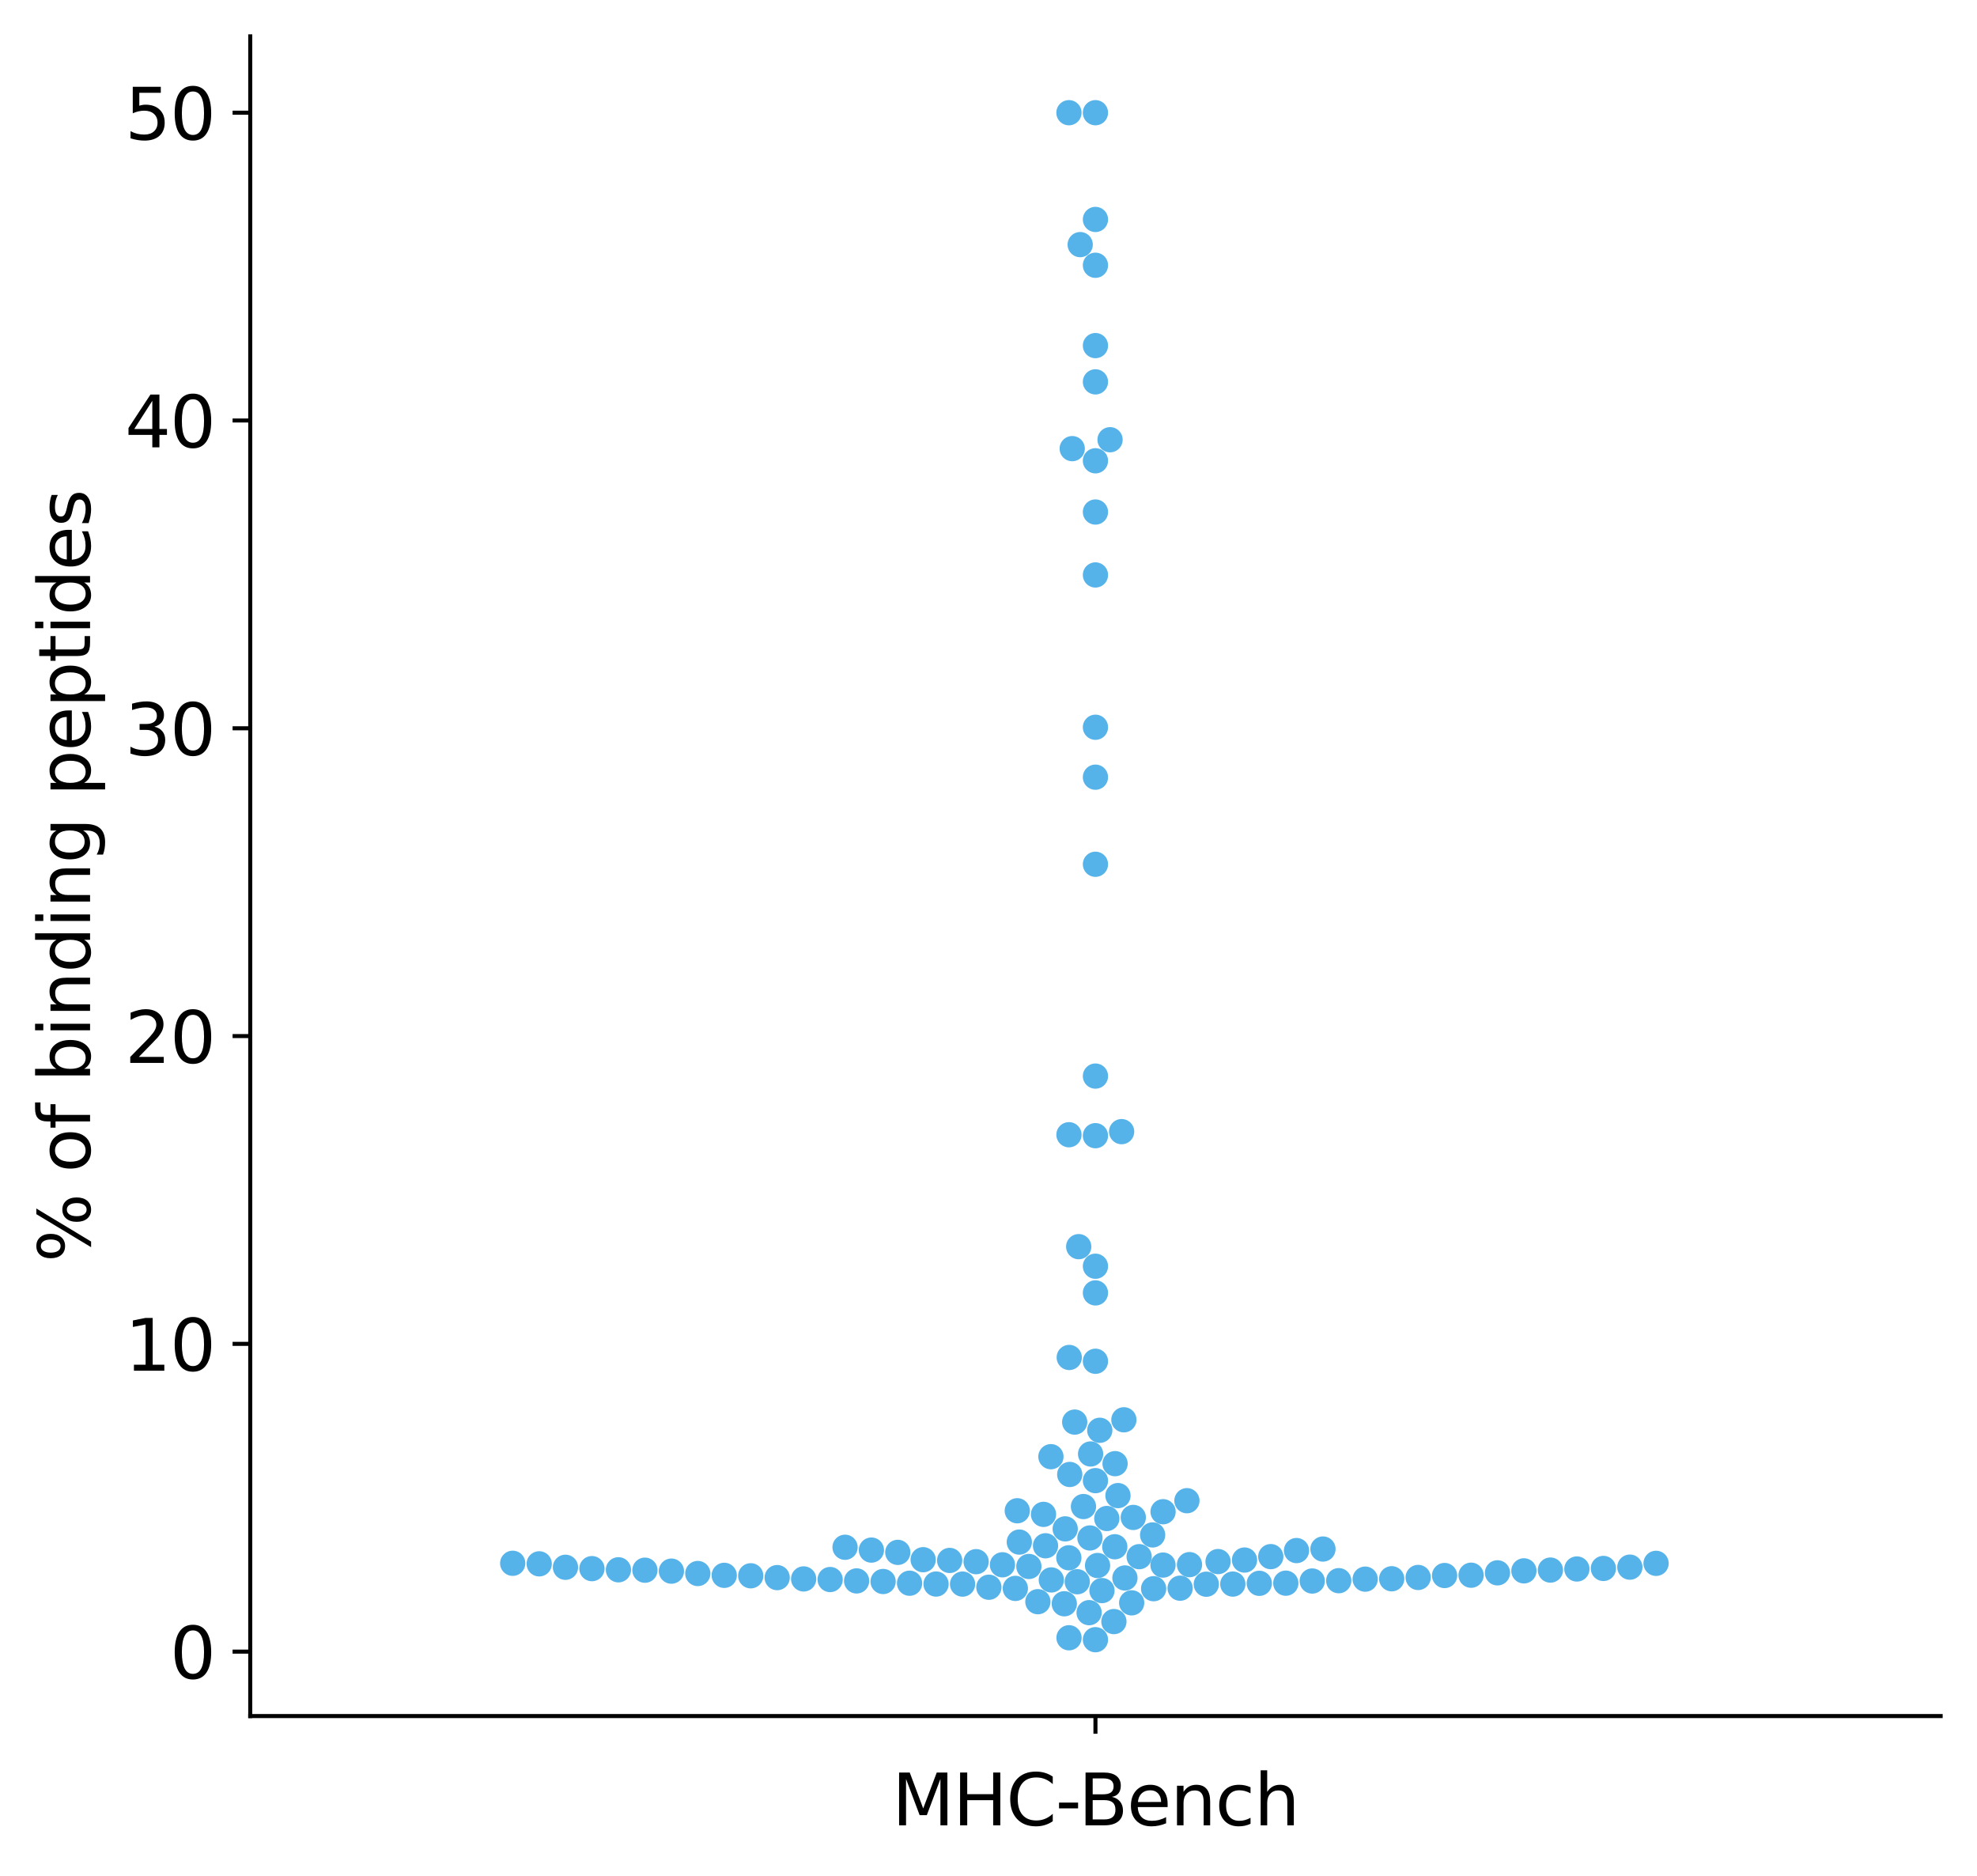 <?xml version="1.0" encoding="utf-8" standalone="no"?>
<!DOCTYPE svg PUBLIC "-//W3C//DTD SVG 1.1//EN"
  "http://www.w3.org/Graphics/SVG/1.1/DTD/svg11.dtd">
<svg height="371.589pt" version="1.1" viewBox="0 0 391.564 371.589" width="391.564pt" xmlns="http://www.w3.org/2000/svg" xmlns:xlink="http://www.w3.org/1999/xlink">
 <defs>
  <style type="text/css">*{stroke-linecap:butt;stroke-linejoin:round;}</style>
 </defs>
 <g id="figure_1">
  <g id="patch_1">
   <path d="M 0 371.589 
L 391.564 371.589 
L 391.564 0 
L 0 0 
z
" style="fill:#ffffff;"/>
  </g>
  <g id="axes_1">
   <g id="patch_2">
    <path d="M 49.564 339.84 
L 384.364 339.84 
L 384.364 7.2 
L 49.564 7.2 
z
" style="fill:#ffffff;"/>
   </g>
   <g id="matplotlib.axis_1">
    <g id="xtick_1">
     <g id="line2d_1">
      <defs>
       <path d="M 0 0 
L 0 3.5 
" id="m122f27d50a" style="stroke:#000000;stroke-width:0.8;"/>
      </defs>
      <g>
       <use style="stroke:#000000;stroke-width:0.8;" x="216.964" xlink:href="#m122f27d50a" y="339.84"/>
      </g>
     </g>
    </g>
    <g id="text_1">
     <!-- MHC-Bench -->
     <g transform="translate(176.67 361.478)scale(0.14 -0.14)">
      <defs>
       <path d="M 628 4666 
L 1569 4666 
L 2759 1491 
L 3956 4666 
L 4897 4666 
L 4897 0 
L 4281 0 
L 4281 4097 
L 3078 897 
L 2444 897 
L 1241 4097 
L 1241 0 
L 628 0 
L 628 4666 
z
" id="DejaVuSans-4d" transform="scale(0.016)"/>
       <path d="M 628 4666 
L 1259 4666 
L 1259 2753 
L 3553 2753 
L 3553 4666 
L 4184 4666 
L 4184 0 
L 3553 0 
L 3553 2222 
L 1259 2222 
L 1259 0 
L 628 0 
L 628 4666 
z
" id="DejaVuSans-48" transform="scale(0.016)"/>
       <path d="M 4122 4306 
L 4122 3641 
Q 3803 3938 3442 4084 
Q 3081 4231 2675 4231 
Q 1875 4231 1450 3742 
Q 1025 3253 1025 2328 
Q 1025 1406 1450 917 
Q 1875 428 2675 428 
Q 3081 428 3442 575 
Q 3803 722 4122 1019 
L 4122 359 
Q 3791 134 3420 21 
Q 3050 -91 2638 -91 
Q 1578 -91 968 557 
Q 359 1206 359 2328 
Q 359 3453 968 4101 
Q 1578 4750 2638 4750 
Q 3056 4750 3426 4639 
Q 3797 4528 4122 4306 
z
" id="DejaVuSans-43" transform="scale(0.016)"/>
       <path d="M 313 2009 
L 1997 2009 
L 1997 1497 
L 313 1497 
L 313 2009 
z
" id="DejaVuSans-2d" transform="scale(0.016)"/>
       <path d="M 1259 2228 
L 1259 519 
L 2272 519 
Q 2781 519 3026 730 
Q 3272 941 3272 1375 
Q 3272 1813 3026 2020 
Q 2781 2228 2272 2228 
L 1259 2228 
z
M 1259 4147 
L 1259 2741 
L 2194 2741 
Q 2656 2741 2882 2914 
Q 3109 3088 3109 3444 
Q 3109 3797 2882 3972 
Q 2656 4147 2194 4147 
L 1259 4147 
z
M 628 4666 
L 2241 4666 
Q 2963 4666 3353 4366 
Q 3744 4066 3744 3513 
Q 3744 3084 3544 2831 
Q 3344 2578 2956 2516 
Q 3422 2416 3680 2098 
Q 3938 1781 3938 1306 
Q 3938 681 3513 340 
Q 3088 0 2303 0 
L 628 0 
L 628 4666 
z
" id="DejaVuSans-42" transform="scale(0.016)"/>
       <path d="M 3597 1894 
L 3597 1613 
L 953 1613 
Q 991 1019 1311 708 
Q 1631 397 2203 397 
Q 2534 397 2845 478 
Q 3156 559 3463 722 
L 3463 178 
Q 3153 47 2828 -22 
Q 2503 -91 2169 -91 
Q 1331 -91 842 396 
Q 353 884 353 1716 
Q 353 2575 817 3079 
Q 1281 3584 2069 3584 
Q 2775 3584 3186 3129 
Q 3597 2675 3597 1894 
z
M 3022 2063 
Q 3016 2534 2758 2815 
Q 2500 3097 2075 3097 
Q 1594 3097 1305 2825 
Q 1016 2553 972 2059 
L 3022 2063 
z
" id="DejaVuSans-65" transform="scale(0.016)"/>
       <path d="M 3513 2113 
L 3513 0 
L 2938 0 
L 2938 2094 
Q 2938 2591 2744 2837 
Q 2550 3084 2163 3084 
Q 1697 3084 1428 2787 
Q 1159 2491 1159 1978 
L 1159 0 
L 581 0 
L 581 3500 
L 1159 3500 
L 1159 2956 
Q 1366 3272 1645 3428 
Q 1925 3584 2291 3584 
Q 2894 3584 3203 3211 
Q 3513 2838 3513 2113 
z
" id="DejaVuSans-6e" transform="scale(0.016)"/>
       <path d="M 3122 3366 
L 3122 2828 
Q 2878 2963 2633 3030 
Q 2388 3097 2138 3097 
Q 1578 3097 1268 2742 
Q 959 2388 959 1747 
Q 959 1106 1268 751 
Q 1578 397 2138 397 
Q 2388 397 2633 464 
Q 2878 531 3122 666 
L 3122 134 
Q 2881 22 2623 -34 
Q 2366 -91 2075 -91 
Q 1284 -91 818 406 
Q 353 903 353 1747 
Q 353 2603 823 3093 
Q 1294 3584 2113 3584 
Q 2378 3584 2631 3529 
Q 2884 3475 3122 3366 
z
" id="DejaVuSans-63" transform="scale(0.016)"/>
       <path d="M 3513 2113 
L 3513 0 
L 2938 0 
L 2938 2094 
Q 2938 2591 2744 2837 
Q 2550 3084 2163 3084 
Q 1697 3084 1428 2787 
Q 1159 2491 1159 1978 
L 1159 0 
L 581 0 
L 581 4863 
L 1159 4863 
L 1159 2956 
Q 1366 3272 1645 3428 
Q 1925 3584 2291 3584 
Q 2894 3584 3203 3211 
Q 3513 2838 3513 2113 
z
" id="DejaVuSans-68" transform="scale(0.016)"/>
      </defs>
      <use xlink:href="#DejaVuSans-4d"/>
      <use x="86.279" xlink:href="#DejaVuSans-48"/>
      <use x="161.475" xlink:href="#DejaVuSans-43"/>
      <use x="231.299" xlink:href="#DejaVuSans-2d"/>
      <use x="263.758" xlink:href="#DejaVuSans-42"/>
      <use x="332.361" xlink:href="#DejaVuSans-65"/>
      <use x="393.885" xlink:href="#DejaVuSans-6e"/>
      <use x="457.264" xlink:href="#DejaVuSans-63"/>
      <use x="512.244" xlink:href="#DejaVuSans-68"/>
     </g>
    </g>
   </g>
   <g id="matplotlib.axis_2">
    <g id="ytick_1">
     <g id="line2d_2">
      <defs>
       <path d="M 0 0 
L -3.5 0 
" id="ma9f0ee0ec3" style="stroke:#000000;stroke-width:0.8;"/>
      </defs>
      <g>
       <use style="stroke:#000000;stroke-width:0.8;" x="49.564" xlink:href="#ma9f0ee0ec3" y="327.082"/>
      </g>
     </g>
     <g id="text_2">
      <!-- 0 -->
      <g transform="translate(33.657 332.401)scale(0.14 -0.14)">
       <defs>
        <path d="M 2034 4250 
Q 1547 4250 1301 3770 
Q 1056 3291 1056 2328 
Q 1056 1369 1301 889 
Q 1547 409 2034 409 
Q 2525 409 2770 889 
Q 3016 1369 3016 2328 
Q 3016 3291 2770 3770 
Q 2525 4250 2034 4250 
z
M 2034 4750 
Q 2819 4750 3233 4129 
Q 3647 3509 3647 2328 
Q 3647 1150 3233 529 
Q 2819 -91 2034 -91 
Q 1250 -91 836 529 
Q 422 1150 422 2328 
Q 422 3509 836 4129 
Q 1250 4750 2034 4750 
z
" id="DejaVuSans-30" transform="scale(0.016)"/>
       </defs>
       <use xlink:href="#DejaVuSans-30"/>
      </g>
     </g>
    </g>
    <g id="ytick_2">
     <g id="line2d_3">
      <g>
       <use style="stroke:#000000;stroke-width:0.8;" x="49.564" xlink:href="#ma9f0ee0ec3" y="266.13"/>
      </g>
     </g>
     <g id="text_3">
      <!-- 10 -->
      <g transform="translate(24.749 271.449)scale(0.14 -0.14)">
       <defs>
        <path d="M 794 531 
L 1825 531 
L 1825 4091 
L 703 3866 
L 703 4441 
L 1819 4666 
L 2450 4666 
L 2450 531 
L 3481 531 
L 3481 0 
L 794 0 
L 794 531 
z
" id="DejaVuSans-31" transform="scale(0.016)"/>
       </defs>
       <use xlink:href="#DejaVuSans-31"/>
       <use x="63.623" xlink:href="#DejaVuSans-30"/>
      </g>
     </g>
    </g>
    <g id="ytick_3">
     <g id="line2d_4">
      <g>
       <use style="stroke:#000000;stroke-width:0.8;" x="49.564" xlink:href="#ma9f0ee0ec3" y="205.178"/>
      </g>
     </g>
     <g id="text_4">
      <!-- 20 -->
      <g transform="translate(24.749 210.496)scale(0.14 -0.14)">
       <defs>
        <path d="M 1228 531 
L 3431 531 
L 3431 0 
L 469 0 
L 469 531 
Q 828 903 1448 1529 
Q 2069 2156 2228 2338 
Q 2531 2678 2651 2914 
Q 2772 3150 2772 3378 
Q 2772 3750 2511 3984 
Q 2250 4219 1831 4219 
Q 1534 4219 1204 4116 
Q 875 4013 500 3803 
L 500 4441 
Q 881 4594 1212 4672 
Q 1544 4750 1819 4750 
Q 2544 4750 2975 4387 
Q 3406 4025 3406 3419 
Q 3406 3131 3298 2873 
Q 3191 2616 2906 2266 
Q 2828 2175 2409 1742 
Q 1991 1309 1228 531 
z
" id="DejaVuSans-32" transform="scale(0.016)"/>
       </defs>
       <use xlink:href="#DejaVuSans-32"/>
       <use x="63.623" xlink:href="#DejaVuSans-30"/>
      </g>
     </g>
    </g>
    <g id="ytick_4">
     <g id="line2d_5">
      <g>
       <use style="stroke:#000000;stroke-width:0.8;" x="49.564" xlink:href="#ma9f0ee0ec3" y="144.225"/>
      </g>
     </g>
     <g id="text_5">
      <!-- 30 -->
      <g transform="translate(24.749 149.544)scale(0.14 -0.14)">
       <defs>
        <path d="M 2597 2516 
Q 3050 2419 3304 2112 
Q 3559 1806 3559 1356 
Q 3559 666 3084 287 
Q 2609 -91 1734 -91 
Q 1441 -91 1130 -33 
Q 819 25 488 141 
L 488 750 
Q 750 597 1062 519 
Q 1375 441 1716 441 
Q 2309 441 2620 675 
Q 2931 909 2931 1356 
Q 2931 1769 2642 2001 
Q 2353 2234 1838 2234 
L 1294 2234 
L 1294 2753 
L 1863 2753 
Q 2328 2753 2575 2939 
Q 2822 3125 2822 3475 
Q 2822 3834 2567 4026 
Q 2313 4219 1838 4219 
Q 1578 4219 1281 4162 
Q 984 4106 628 3988 
L 628 4550 
Q 988 4650 1302 4700 
Q 1616 4750 1894 4750 
Q 2613 4750 3031 4423 
Q 3450 4097 3450 3541 
Q 3450 3153 3228 2886 
Q 3006 2619 2597 2516 
z
" id="DejaVuSans-33" transform="scale(0.016)"/>
       </defs>
       <use xlink:href="#DejaVuSans-33"/>
       <use x="63.623" xlink:href="#DejaVuSans-30"/>
      </g>
     </g>
    </g>
    <g id="ytick_5">
     <g id="line2d_6">
      <g>
       <use style="stroke:#000000;stroke-width:0.8;" x="49.564" xlink:href="#ma9f0ee0ec3" y="83.272"/>
      </g>
     </g>
     <g id="text_6">
      <!-- 40 -->
      <g transform="translate(24.749 88.591)scale(0.14 -0.14)">
       <defs>
        <path d="M 2419 4116 
L 825 1625 
L 2419 1625 
L 2419 4116 
z
M 2253 4666 
L 3047 4666 
L 3047 1625 
L 3713 1625 
L 3713 1100 
L 3047 1100 
L 3047 0 
L 2419 0 
L 2419 1100 
L 313 1100 
L 313 1709 
L 2253 4666 
z
" id="DejaVuSans-34" transform="scale(0.016)"/>
       </defs>
       <use xlink:href="#DejaVuSans-34"/>
       <use x="63.623" xlink:href="#DejaVuSans-30"/>
      </g>
     </g>
    </g>
    <g id="ytick_6">
     <g id="line2d_7">
      <g>
       <use style="stroke:#000000;stroke-width:0.8;" x="49.564" xlink:href="#ma9f0ee0ec3" y="22.32"/>
      </g>
     </g>
     <g id="text_7">
      <!-- 50 -->
      <g transform="translate(24.749 27.639)scale(0.14 -0.14)">
       <defs>
        <path d="M 691 4666 
L 3169 4666 
L 3169 4134 
L 1269 4134 
L 1269 2991 
Q 1406 3038 1543 3061 
Q 1681 3084 1819 3084 
Q 2600 3084 3056 2656 
Q 3513 2228 3513 1497 
Q 3513 744 3044 326 
Q 2575 -91 1722 -91 
Q 1428 -91 1123 -41 
Q 819 9 494 109 
L 494 744 
Q 775 591 1075 516 
Q 1375 441 1709 441 
Q 2250 441 2565 725 
Q 2881 1009 2881 1497 
Q 2881 1984 2565 2268 
Q 2250 2553 1709 2553 
Q 1456 2553 1204 2497 
Q 953 2441 691 2322 
L 691 4666 
z
" id="DejaVuSans-35" transform="scale(0.016)"/>
       </defs>
       <use xlink:href="#DejaVuSans-35"/>
       <use x="63.623" xlink:href="#DejaVuSans-30"/>
      </g>
     </g>
    </g>
    <g id="text_8">
     <!-- % of binding peptides -->
     <g transform="translate(17.838 249.968)rotate(-90)scale(0.14 -0.14)">
      <defs>
       <path d="M 4653 2053 
Q 4381 2053 4226 1822 
Q 4072 1591 4072 1178 
Q 4072 772 4226 539 
Q 4381 306 4653 306 
Q 4919 306 5073 539 
Q 5228 772 5228 1178 
Q 5228 1588 5073 1820 
Q 4919 2053 4653 2053 
z
M 4653 2450 
Q 5147 2450 5437 2106 
Q 5728 1763 5728 1178 
Q 5728 594 5436 251 
Q 5144 -91 4653 -91 
Q 4153 -91 3862 251 
Q 3572 594 3572 1178 
Q 3572 1766 3864 2108 
Q 4156 2450 4653 2450 
z
M 1428 4353 
Q 1159 4353 1004 4120 
Q 850 3888 850 3481 
Q 850 3069 1003 2837 
Q 1156 2606 1428 2606 
Q 1700 2606 1854 2837 
Q 2009 3069 2009 3481 
Q 2009 3884 1853 4118 
Q 1697 4353 1428 4353 
z
M 4250 4750 
L 4750 4750 
L 1831 -91 
L 1331 -91 
L 4250 4750 
z
M 1428 4750 
Q 1922 4750 2215 4408 
Q 2509 4066 2509 3481 
Q 2509 2891 2217 2550 
Q 1925 2209 1428 2209 
Q 931 2209 642 2551 
Q 353 2894 353 3481 
Q 353 4063 643 4406 
Q 934 4750 1428 4750 
z
" id="DejaVuSans-25" transform="scale(0.016)"/>
       <path id="DejaVuSans-20" transform="scale(0.016)"/>
       <path d="M 1959 3097 
Q 1497 3097 1228 2736 
Q 959 2375 959 1747 
Q 959 1119 1226 758 
Q 1494 397 1959 397 
Q 2419 397 2687 759 
Q 2956 1122 2956 1747 
Q 2956 2369 2687 2733 
Q 2419 3097 1959 3097 
z
M 1959 3584 
Q 2709 3584 3137 3096 
Q 3566 2609 3566 1747 
Q 3566 888 3137 398 
Q 2709 -91 1959 -91 
Q 1206 -91 779 398 
Q 353 888 353 1747 
Q 353 2609 779 3096 
Q 1206 3584 1959 3584 
z
" id="DejaVuSans-6f" transform="scale(0.016)"/>
       <path d="M 2375 4863 
L 2375 4384 
L 1825 4384 
Q 1516 4384 1395 4259 
Q 1275 4134 1275 3809 
L 1275 3500 
L 2222 3500 
L 2222 3053 
L 1275 3053 
L 1275 0 
L 697 0 
L 697 3053 
L 147 3053 
L 147 3500 
L 697 3500 
L 697 3744 
Q 697 4328 969 4595 
Q 1241 4863 1831 4863 
L 2375 4863 
z
" id="DejaVuSans-66" transform="scale(0.016)"/>
       <path d="M 3116 1747 
Q 3116 2381 2855 2742 
Q 2594 3103 2138 3103 
Q 1681 3103 1420 2742 
Q 1159 2381 1159 1747 
Q 1159 1113 1420 752 
Q 1681 391 2138 391 
Q 2594 391 2855 752 
Q 3116 1113 3116 1747 
z
M 1159 2969 
Q 1341 3281 1617 3432 
Q 1894 3584 2278 3584 
Q 2916 3584 3314 3078 
Q 3713 2572 3713 1747 
Q 3713 922 3314 415 
Q 2916 -91 2278 -91 
Q 1894 -91 1617 61 
Q 1341 213 1159 525 
L 1159 0 
L 581 0 
L 581 4863 
L 1159 4863 
L 1159 2969 
z
" id="DejaVuSans-62" transform="scale(0.016)"/>
       <path d="M 603 3500 
L 1178 3500 
L 1178 0 
L 603 0 
L 603 3500 
z
M 603 4863 
L 1178 4863 
L 1178 4134 
L 603 4134 
L 603 4863 
z
" id="DejaVuSans-69" transform="scale(0.016)"/>
       <path d="M 2906 2969 
L 2906 4863 
L 3481 4863 
L 3481 0 
L 2906 0 
L 2906 525 
Q 2725 213 2448 61 
Q 2172 -91 1784 -91 
Q 1150 -91 751 415 
Q 353 922 353 1747 
Q 353 2572 751 3078 
Q 1150 3584 1784 3584 
Q 2172 3584 2448 3432 
Q 2725 3281 2906 2969 
z
M 947 1747 
Q 947 1113 1208 752 
Q 1469 391 1925 391 
Q 2381 391 2643 752 
Q 2906 1113 2906 1747 
Q 2906 2381 2643 2742 
Q 2381 3103 1925 3103 
Q 1469 3103 1208 2742 
Q 947 2381 947 1747 
z
" id="DejaVuSans-64" transform="scale(0.016)"/>
       <path d="M 2906 1791 
Q 2906 2416 2648 2759 
Q 2391 3103 1925 3103 
Q 1463 3103 1205 2759 
Q 947 2416 947 1791 
Q 947 1169 1205 825 
Q 1463 481 1925 481 
Q 2391 481 2648 825 
Q 2906 1169 2906 1791 
z
M 3481 434 
Q 3481 -459 3084 -895 
Q 2688 -1331 1869 -1331 
Q 1566 -1331 1297 -1286 
Q 1028 -1241 775 -1147 
L 775 -588 
Q 1028 -725 1275 -790 
Q 1522 -856 1778 -856 
Q 2344 -856 2625 -561 
Q 2906 -266 2906 331 
L 2906 616 
Q 2728 306 2450 153 
Q 2172 0 1784 0 
Q 1141 0 747 490 
Q 353 981 353 1791 
Q 353 2603 747 3093 
Q 1141 3584 1784 3584 
Q 2172 3584 2450 3431 
Q 2728 3278 2906 2969 
L 2906 3500 
L 3481 3500 
L 3481 434 
z
" id="DejaVuSans-67" transform="scale(0.016)"/>
       <path d="M 1159 525 
L 1159 -1331 
L 581 -1331 
L 581 3500 
L 1159 3500 
L 1159 2969 
Q 1341 3281 1617 3432 
Q 1894 3584 2278 3584 
Q 2916 3584 3314 3078 
Q 3713 2572 3713 1747 
Q 3713 922 3314 415 
Q 2916 -91 2278 -91 
Q 1894 -91 1617 61 
Q 1341 213 1159 525 
z
M 3116 1747 
Q 3116 2381 2855 2742 
Q 2594 3103 2138 3103 
Q 1681 3103 1420 2742 
Q 1159 2381 1159 1747 
Q 1159 1113 1420 752 
Q 1681 391 2138 391 
Q 2594 391 2855 752 
Q 3116 1113 3116 1747 
z
" id="DejaVuSans-70" transform="scale(0.016)"/>
       <path d="M 1172 4494 
L 1172 3500 
L 2356 3500 
L 2356 3053 
L 1172 3053 
L 1172 1153 
Q 1172 725 1289 603 
Q 1406 481 1766 481 
L 2356 481 
L 2356 0 
L 1766 0 
Q 1100 0 847 248 
Q 594 497 594 1153 
L 594 3053 
L 172 3053 
L 172 3500 
L 594 3500 
L 594 4494 
L 1172 4494 
z
" id="DejaVuSans-74" transform="scale(0.016)"/>
       <path d="M 2834 3397 
L 2834 2853 
Q 2591 2978 2328 3040 
Q 2066 3103 1784 3103 
Q 1356 3103 1142 2972 
Q 928 2841 928 2578 
Q 928 2378 1081 2264 
Q 1234 2150 1697 2047 
L 1894 2003 
Q 2506 1872 2764 1633 
Q 3022 1394 3022 966 
Q 3022 478 2636 193 
Q 2250 -91 1575 -91 
Q 1294 -91 989 -36 
Q 684 19 347 128 
L 347 722 
Q 666 556 975 473 
Q 1284 391 1588 391 
Q 1994 391 2212 530 
Q 2431 669 2431 922 
Q 2431 1156 2273 1281 
Q 2116 1406 1581 1522 
L 1381 1569 
Q 847 1681 609 1914 
Q 372 2147 372 2553 
Q 372 3047 722 3315 
Q 1072 3584 1716 3584 
Q 2034 3584 2315 3537 
Q 2597 3491 2834 3397 
z
" id="DejaVuSans-73" transform="scale(0.016)"/>
      </defs>
      <use xlink:href="#DejaVuSans-25"/>
      <use x="95.02" xlink:href="#DejaVuSans-20"/>
      <use x="126.807" xlink:href="#DejaVuSans-6f"/>
      <use x="187.988" xlink:href="#DejaVuSans-66"/>
      <use x="223.193" xlink:href="#DejaVuSans-20"/>
      <use x="254.98" xlink:href="#DejaVuSans-62"/>
      <use x="318.457" xlink:href="#DejaVuSans-69"/>
      <use x="346.24" xlink:href="#DejaVuSans-6e"/>
      <use x="409.619" xlink:href="#DejaVuSans-64"/>
      <use x="473.096" xlink:href="#DejaVuSans-69"/>
      <use x="500.879" xlink:href="#DejaVuSans-6e"/>
      <use x="564.258" xlink:href="#DejaVuSans-67"/>
      <use x="627.734" xlink:href="#DejaVuSans-20"/>
      <use x="659.521" xlink:href="#DejaVuSans-70"/>
      <use x="722.998" xlink:href="#DejaVuSans-65"/>
      <use x="784.521" xlink:href="#DejaVuSans-70"/>
      <use x="847.998" xlink:href="#DejaVuSans-74"/>
      <use x="887.207" xlink:href="#DejaVuSans-69"/>
      <use x="914.99" xlink:href="#DejaVuSans-64"/>
      <use x="978.467" xlink:href="#DejaVuSans-65"/>
      <use x="1039.99" xlink:href="#DejaVuSans-73"/>
     </g>
    </g>
   </g>
   <g id="patch_3">
    <path d="M 49.564 339.84 
L 49.564 7.2 
" style="fill:none;stroke:#000000;stroke-linecap:square;stroke-linejoin:miter;stroke-width:0.8;"/>
   </g>
   <g id="patch_4">
    <path d="M 49.564 339.84 
L 384.364 339.84 
" style="fill:none;stroke:#000000;stroke-linecap:square;stroke-linejoin:miter;stroke-width:0.8;"/>
   </g>
   <g id="PathCollection_1">
    <defs>
     <path d="M 0 2.5 
C 0.663 2.5 1.299 2.237 1.768 1.768 
C 2.237 1.299 2.5 0.663 2.5 -0 
C 2.5 -0.663 2.237 -1.299 1.768 -1.768 
C 1.299 -2.237 0.663 -2.5 0 -2.5 
C -0.663 -2.5 -1.299 -2.237 -1.768 -1.768 
C -2.237 -1.299 -2.5 -0.663 -2.5 0 
C -2.5 0.663 -2.237 1.299 -1.768 1.768 
C -1.299 2.237 -0.663 2.5 0 2.5 
z
" id="C0_0_3ade2cff2f"/>
    </defs>
    <g clip-path="url(#pc03beb8548)">
     <use style="fill:#56b3e9;" x="216.964" xlink:href="#C0_0_3ade2cff2f" y="324.72"/>
    </g>
    <g clip-path="url(#pc03beb8548)">
     <use style="fill:#56b3e9;" x="211.73" xlink:href="#C0_0_3ade2cff2f" y="324.337"/>
    </g>
    <g clip-path="url(#pc03beb8548)">
     <use style="fill:#56b3e9;" x="220.62" xlink:href="#C0_0_3ade2cff2f" y="321.131"/>
    </g>
    <g clip-path="url(#pc03beb8548)">
     <use style="fill:#56b3e9;" x="215.708" xlink:href="#C0_0_3ade2cff2f" y="319.367"/>
    </g>
    <g clip-path="url(#pc03beb8548)">
     <use style="fill:#56b3e9;" x="210.795" xlink:href="#C0_0_3ade2cff2f" y="317.604"/>
    </g>
    <g clip-path="url(#pc03beb8548)">
     <use style="fill:#56b3e9;" x="224.138" xlink:href="#C0_0_3ade2cff2f" y="317.42"/>
    </g>
    <g clip-path="url(#pc03beb8548)">
     <use style="fill:#56b3e9;" x="205.562" xlink:href="#C0_0_3ade2cff2f" y="317.194"/>
    </g>
    <g clip-path="url(#pc03beb8548)">
     <use style="fill:#56b3e9;" x="218.256" xlink:href="#C0_0_3ade2cff2f" y="314.995"/>
    </g>
    <g clip-path="url(#pc03beb8548)">
     <use style="fill:#56b3e9;" x="228.487" xlink:href="#C0_0_3ade2cff2f" y="314.619"/>
    </g>
    <g clip-path="url(#pc03beb8548)">
     <use style="fill:#56b3e9;" x="201.098" xlink:href="#C0_0_3ade2cff2f" y="314.563"/>
    </g>
    <g clip-path="url(#pc03beb8548)">
     <use style="fill:#56b3e9;" x="233.736" xlink:href="#C0_0_3ade2cff2f" y="314.519"/>
    </g>
    <g clip-path="url(#pc03beb8548)">
     <use style="fill:#56b3e9;" x="195.854" xlink:href="#C0_0_3ade2cff2f" y="314.331"/>
    </g>
    <g clip-path="url(#pc03beb8548)">
     <use style="fill:#56b3e9;" x="238.92" xlink:href="#C0_0_3ade2cff2f" y="313.731"/>
    </g>
    <g clip-path="url(#pc03beb8548)">
     <use style="fill:#56b3e9;" x="190.645" xlink:href="#C0_0_3ade2cff2f" y="313.708"/>
    </g>
    <g clip-path="url(#pc03beb8548)">
     <use style="fill:#56b3e9;" x="244.17" xlink:href="#C0_0_3ade2cff2f" y="313.704"/>
    </g>
    <g clip-path="url(#pc03beb8548)">
     <use style="fill:#56b3e9;" x="185.395" xlink:href="#C0_0_3ade2cff2f" y="313.698"/>
    </g>
    <g clip-path="url(#pc03beb8548)">
     <use style="fill:#56b3e9;" x="249.418" xlink:href="#C0_0_3ade2cff2f" y="313.555"/>
    </g>
    <g clip-path="url(#pc03beb8548)">
     <use style="fill:#56b3e9;" x="180.148" xlink:href="#C0_0_3ade2cff2f" y="313.535"/>
    </g>
    <g clip-path="url(#pc03beb8548)">
     <use style="fill:#56b3e9;" x="254.668" xlink:href="#C0_0_3ade2cff2f" y="313.526"/>
    </g>
    <g clip-path="url(#pc03beb8548)">
     <use style="fill:#56b3e9;" x="213.359" xlink:href="#C0_0_3ade2cff2f" y="313.242"/>
    </g>
    <g clip-path="url(#pc03beb8548)">
     <use style="fill:#56b3e9;" x="174.91" xlink:href="#C0_0_3ade2cff2f" y="313.195"/>
    </g>
    <g clip-path="url(#pc03beb8548)">
     <use style="fill:#56b3e9;" x="259.899" xlink:href="#C0_0_3ade2cff2f" y="313.098"/>
    </g>
    <g clip-path="url(#pc03beb8548)">
     <use style="fill:#56b3e9;" x="169.661" xlink:href="#C0_0_3ade2cff2f" y="313.078"/>
    </g>
    <g clip-path="url(#pc03beb8548)">
     <use style="fill:#56b3e9;" x="265.148" xlink:href="#C0_0_3ade2cff2f" y="313.033"/>
    </g>
    <g clip-path="url(#pc03beb8548)">
     <use style="fill:#56b3e9;" x="208.222" xlink:href="#C0_0_3ade2cff2f" y="312.883"/>
    </g>
    <g clip-path="url(#pc03beb8548)">
     <use style="fill:#56b3e9;" x="164.419" xlink:href="#C0_0_3ade2cff2f" y="312.804"/>
    </g>
    <g clip-path="url(#pc03beb8548)">
     <use style="fill:#56b3e9;" x="270.388" xlink:href="#C0_0_3ade2cff2f" y="312.727"/>
    </g>
    <g clip-path="url(#pc03beb8548)">
     <use style="fill:#56b3e9;" x="159.17" xlink:href="#C0_0_3ade2cff2f" y="312.684"/>
    </g>
    <g clip-path="url(#pc03beb8548)">
     <use style="fill:#56b3e9;" x="275.638" xlink:href="#C0_0_3ade2cff2f" y="312.652"/>
    </g>
    <g clip-path="url(#pc03beb8548)">
     <use style="fill:#56b3e9;" x="222.803" xlink:href="#C0_0_3ade2cff2f" y="312.496"/>
    </g>
    <g clip-path="url(#pc03beb8548)">
     <use style="fill:#56b3e9;" x="153.928" xlink:href="#C0_0_3ade2cff2f" y="312.424"/>
    </g>
    <g clip-path="url(#pc03beb8548)">
     <use style="fill:#56b3e9;" x="280.881" xlink:href="#C0_0_3ade2cff2f" y="312.395"/>
    </g>
    <g clip-path="url(#pc03beb8548)">
     <use style="fill:#56b3e9;" x="148.691" xlink:href="#C0_0_3ade2cff2f" y="312.064"/>
    </g>
    <g clip-path="url(#pc03beb8548)">
     <use style="fill:#56b3e9;" x="286.115" xlink:href="#C0_0_3ade2cff2f" y="312.009"/>
    </g>
    <g clip-path="url(#pc03beb8548)">
     <use style="fill:#56b3e9;" x="143.442" xlink:href="#C0_0_3ade2cff2f" y="311.974"/>
    </g>
    <g clip-path="url(#pc03beb8548)">
     <use style="fill:#56b3e9;" x="291.365" xlink:href="#C0_0_3ade2cff2f" y="311.948"/>
    </g>
    <g clip-path="url(#pc03beb8548)">
     <use style="fill:#56b3e9;" x="138.206" xlink:href="#C0_0_3ade2cff2f" y="311.613"/>
    </g>
    <g clip-path="url(#pc03beb8548)">
     <use style="fill:#56b3e9;" x="296.591" xlink:href="#C0_0_3ade2cff2f" y="311.478"/>
    </g>
    <g clip-path="url(#pc03beb8548)">
     <use style="fill:#56b3e9;" x="132.979" xlink:href="#C0_0_3ade2cff2f" y="311.142"/>
    </g>
    <g clip-path="url(#pc03beb8548)">
     <use style="fill:#56b3e9;" x="301.825" xlink:href="#C0_0_3ade2cff2f" y="311.088"/>
    </g>
    <g clip-path="url(#pc03beb8548)">
     <use style="fill:#56b3e9;" x="127.733" xlink:href="#C0_0_3ade2cff2f" y="310.955"/>
    </g>
    <g clip-path="url(#pc03beb8548)">
     <use style="fill:#56b3e9;" x="307.073" xlink:href="#C0_0_3ade2cff2f" y="310.931"/>
    </g>
    <g clip-path="url(#pc03beb8548)">
     <use style="fill:#56b3e9;" x="122.483" xlink:href="#C0_0_3ade2cff2f" y="310.876"/>
    </g>
    <g clip-path="url(#pc03beb8548)">
     <use style="fill:#56b3e9;" x="312.318" xlink:href="#C0_0_3ade2cff2f" y="310.716"/>
    </g>
    <g clip-path="url(#pc03beb8548)">
     <use style="fill:#56b3e9;" x="117.239" xlink:href="#C0_0_3ade2cff2f" y="310.647"/>
    </g>
    <g clip-path="url(#pc03beb8548)">
     <use style="fill:#56b3e9;" x="317.567" xlink:href="#C0_0_3ade2cff2f" y="310.609"/>
    </g>
    <g clip-path="url(#pc03beb8548)">
     <use style="fill:#56b3e9;" x="111.996" xlink:href="#C0_0_3ade2cff2f" y="310.378"/>
    </g>
    <g clip-path="url(#pc03beb8548)">
     <use style="fill:#56b3e9;" x="322.81" xlink:href="#C0_0_3ade2cff2f" y="310.352"/>
    </g>
    <g clip-path="url(#pc03beb8548)">
     <use style="fill:#56b3e9;" x="203.78" xlink:href="#C0_0_3ade2cff2f" y="310.218"/>
    </g>
    <g clip-path="url(#pc03beb8548)">
     <use style="fill:#56b3e9;" x="217.382" xlink:href="#C0_0_3ade2cff2f" y="310.029"/>
    </g>
    <g clip-path="url(#pc03beb8548)">
     <use style="fill:#56b3e9;" x="230.344" xlink:href="#C0_0_3ade2cff2f" y="309.942"/>
    </g>
    <g clip-path="url(#pc03beb8548)">
     <use style="fill:#56b3e9;" x="198.542" xlink:href="#C0_0_3ade2cff2f" y="309.887"/>
    </g>
    <g clip-path="url(#pc03beb8548)">
     <use style="fill:#56b3e9;" x="235.593" xlink:href="#C0_0_3ade2cff2f" y="309.852"/>
    </g>
    <g clip-path="url(#pc03beb8548)">
     <use style="fill:#56b3e9;" x="106.795" xlink:href="#C0_0_3ade2cff2f" y="309.697"/>
    </g>
    <g clip-path="url(#pc03beb8548)">
     <use style="fill:#56b3e9;" x="328" xlink:href="#C0_0_3ade2cff2f" y="309.599"/>
    </g>
    <g clip-path="url(#pc03beb8548)">
     <use style="fill:#56b3e9;" x="101.547" xlink:href="#C0_0_3ade2cff2f" y="309.587"/>
    </g>
    <g clip-path="url(#pc03beb8548)">
     <use style="fill:#56b3e9;" x="193.332" xlink:href="#C0_0_3ade2cff2f" y="309.269"/>
    </g>
    <g clip-path="url(#pc03beb8548)">
     <use style="fill:#56b3e9;" x="241.248" xlink:href="#C0_0_3ade2cff2f" y="309.25"/>
    </g>
    <g clip-path="url(#pc03beb8548)">
     <use style="fill:#56b3e9;" x="188.088" xlink:href="#C0_0_3ade2cff2f" y="309.023"/>
    </g>
    <g clip-path="url(#pc03beb8548)">
     <use style="fill:#56b3e9;" x="246.489" xlink:href="#C0_0_3ade2cff2f" y="308.944"/>
    </g>
    <g clip-path="url(#pc03beb8548)">
     <use style="fill:#56b3e9;" x="182.841" xlink:href="#C0_0_3ade2cff2f" y="308.878"/>
    </g>
    <g clip-path="url(#pc03beb8548)">
     <use style="fill:#56b3e9;" x="211.694" xlink:href="#C0_0_3ade2cff2f" y="308.5"/>
    </g>
    <g clip-path="url(#pc03beb8548)">
     <use style="fill:#56b3e9;" x="225.622" xlink:href="#C0_0_3ade2cff2f" y="308.278"/>
    </g>
    <g clip-path="url(#pc03beb8548)">
     <use style="fill:#56b3e9;" x="251.69" xlink:href="#C0_0_3ade2cff2f" y="308.268"/>
    </g>
    <g clip-path="url(#pc03beb8548)">
     <use style="fill:#56b3e9;" x="177.816" xlink:href="#C0_0_3ade2cff2f" y="307.427"/>
    </g>
    <g clip-path="url(#pc03beb8548)">
     <use style="fill:#56b3e9;" x="256.787" xlink:href="#C0_0_3ade2cff2f" y="307.069"/>
    </g>
    <g clip-path="url(#pc03beb8548)">
     <use style="fill:#56b3e9;" x="172.588" xlink:href="#C0_0_3ade2cff2f" y="306.973"/>
    </g>
    <g clip-path="url(#pc03beb8548)">
     <use style="fill:#56b3e9;" x="262.027" xlink:href="#C0_0_3ade2cff2f" y="306.765"/>
    </g>
    <g clip-path="url(#pc03beb8548)">
     <use style="fill:#56b3e9;" x="167.371" xlink:href="#C0_0_3ade2cff2f" y="306.414"/>
    </g>
    <g clip-path="url(#pc03beb8548)">
     <use style="fill:#56b3e9;" x="220.794" xlink:href="#C0_0_3ade2cff2f" y="306.313"/>
    </g>
    <g clip-path="url(#pc03beb8548)">
     <use style="fill:#56b3e9;" x="207.076" xlink:href="#C0_0_3ade2cff2f" y="306.121"/>
    </g>
    <g clip-path="url(#pc03beb8548)">
     <use style="fill:#56b3e9;" x="201.883" xlink:href="#C0_0_3ade2cff2f" y="305.388"/>
    </g>
    <g clip-path="url(#pc03beb8548)">
     <use style="fill:#56b3e9;" x="215.872" xlink:href="#C0_0_3ade2cff2f" y="304.573"/>
    </g>
    <g clip-path="url(#pc03beb8548)">
     <use style="fill:#56b3e9;" x="228.289" xlink:href="#C0_0_3ade2cff2f" y="303.971"/>
    </g>
    <g clip-path="url(#pc03beb8548)">
     <use style="fill:#56b3e9;" x="210.975" xlink:href="#C0_0_3ade2cff2f" y="302.772"/>
    </g>
    <g clip-path="url(#pc03beb8548)">
     <use style="fill:#56b3e9;" x="219.215" xlink:href="#C0_0_3ade2cff2f" y="300.718"/>
    </g>
    <g clip-path="url(#pc03beb8548)">
     <use style="fill:#56b3e9;" x="224.46" xlink:href="#C0_0_3ade2cff2f" y="300.505"/>
    </g>
    <g clip-path="url(#pc03beb8548)">
     <use style="fill:#56b3e9;" x="206.677" xlink:href="#C0_0_3ade2cff2f" y="299.901"/>
    </g>
    <g clip-path="url(#pc03beb8548)">
     <use style="fill:#56b3e9;" x="230.36" xlink:href="#C0_0_3ade2cff2f" y="299.377"/>
    </g>
    <g clip-path="url(#pc03beb8548)">
     <use style="fill:#56b3e9;" x="201.481" xlink:href="#C0_0_3ade2cff2f" y="299.185"/>
    </g>
    <g clip-path="url(#pc03beb8548)">
     <use style="fill:#56b3e9;" x="214.59" xlink:href="#C0_0_3ade2cff2f" y="298.351"/>
    </g>
    <g clip-path="url(#pc03beb8548)">
     <use style="fill:#56b3e9;" x="235.083" xlink:href="#C0_0_3ade2cff2f" y="297.193"/>
    </g>
    <g clip-path="url(#pc03beb8548)">
     <use style="fill:#56b3e9;" x="221.425" xlink:href="#C0_0_3ade2cff2f" y="296.182"/>
    </g>
    <g clip-path="url(#pc03beb8548)">
     <use style="fill:#56b3e9;" x="216.964" xlink:href="#C0_0_3ade2cff2f" y="293.22"/>
    </g>
    <g clip-path="url(#pc03beb8548)">
     <use style="fill:#56b3e9;" x="211.873" xlink:href="#C0_0_3ade2cff2f" y="291.998"/>
    </g>
    <g clip-path="url(#pc03beb8548)">
     <use style="fill:#56b3e9;" x="220.851" xlink:href="#C0_0_3ade2cff2f" y="289.858"/>
    </g>
    <g clip-path="url(#pc03beb8548)">
     <use style="fill:#56b3e9;" x="208.146" xlink:href="#C0_0_3ade2cff2f" y="288.477"/>
    </g>
    <g clip-path="url(#pc03beb8548)">
     <use style="fill:#56b3e9;" x="216.003" xlink:href="#C0_0_3ade2cff2f" y="287.939"/>
    </g>
    <g clip-path="url(#pc03beb8548)">
     <use style="fill:#56b3e9;" x="217.821" xlink:href="#C0_0_3ade2cff2f" y="283.248"/>
    </g>
    <g clip-path="url(#pc03beb8548)">
     <use style="fill:#56b3e9;" x="212.855" xlink:href="#C0_0_3ade2cff2f" y="281.626"/>
    </g>
    <g clip-path="url(#pc03beb8548)">
     <use style="fill:#56b3e9;" x="222.596" xlink:href="#C0_0_3ade2cff2f" y="281.171"/>
    </g>
    <g clip-path="url(#pc03beb8548)">
     <use style="fill:#56b3e9;" x="216.964" xlink:href="#C0_0_3ade2cff2f" y="269.58"/>
    </g>
    <g clip-path="url(#pc03beb8548)">
     <use style="fill:#56b3e9;" x="211.774" xlink:href="#C0_0_3ade2cff2f" y="268.827"/>
    </g>
    <g clip-path="url(#pc03beb8548)">
     <use style="fill:#56b3e9;" x="216.964" xlink:href="#C0_0_3ade2cff2f" y="256.041"/>
    </g>
    <g clip-path="url(#pc03beb8548)">
     <use style="fill:#56b3e9;" x="216.964" xlink:href="#C0_0_3ade2cff2f" y="250.759"/>
    </g>
    <g clip-path="url(#pc03beb8548)">
     <use style="fill:#56b3e9;" x="213.647" xlink:href="#C0_0_3ade2cff2f" y="246.884"/>
    </g>
    <g clip-path="url(#pc03beb8548)">
     <use style="fill:#56b3e9;" x="216.964" xlink:href="#C0_0_3ade2cff2f" y="224.907"/>
    </g>
    <g clip-path="url(#pc03beb8548)">
     <use style="fill:#56b3e9;" x="211.718" xlink:href="#C0_0_3ade2cff2f" y="224.72"/>
    </g>
    <g clip-path="url(#pc03beb8548)">
     <use style="fill:#56b3e9;" x="222.147" xlink:href="#C0_0_3ade2cff2f" y="224.106"/>
    </g>
    <g clip-path="url(#pc03beb8548)">
     <use style="fill:#56b3e9;" x="216.964" xlink:href="#C0_0_3ade2cff2f" y="213.103"/>
    </g>
    <g clip-path="url(#pc03beb8548)">
     <use style="fill:#56b3e9;" x="216.964" xlink:href="#C0_0_3ade2cff2f" y="171.157"/>
    </g>
    <g clip-path="url(#pc03beb8548)">
     <use style="fill:#56b3e9;" x="216.964" xlink:href="#C0_0_3ade2cff2f" y="153.91"/>
    </g>
    <g clip-path="url(#pc03beb8548)">
     <use style="fill:#56b3e9;" x="216.964" xlink:href="#C0_0_3ade2cff2f" y="144.022"/>
    </g>
    <g clip-path="url(#pc03beb8548)">
     <use style="fill:#56b3e9;" x="216.964" xlink:href="#C0_0_3ade2cff2f" y="113.862"/>
    </g>
    <g clip-path="url(#pc03beb8548)">
     <use style="fill:#56b3e9;" x="216.964" xlink:href="#C0_0_3ade2cff2f" y="101.398"/>
    </g>
    <g clip-path="url(#pc03beb8548)">
     <use style="fill:#56b3e9;" x="216.964" xlink:href="#C0_0_3ade2cff2f" y="91.254"/>
    </g>
    <g clip-path="url(#pc03beb8548)">
     <use style="fill:#56b3e9;" x="212.363" xlink:href="#C0_0_3ade2cff2f" y="88.846"/>
    </g>
    <g clip-path="url(#pc03beb8548)">
     <use style="fill:#56b3e9;" x="219.857" xlink:href="#C0_0_3ade2cff2f" y="87.082"/>
    </g>
    <g clip-path="url(#pc03beb8548)">
     <use style="fill:#56b3e9;" x="216.964" xlink:href="#C0_0_3ade2cff2f" y="75.623"/>
    </g>
    <g clip-path="url(#pc03beb8548)">
     <use style="fill:#56b3e9;" x="216.964" xlink:href="#C0_0_3ade2cff2f" y="68.441"/>
    </g>
    <g clip-path="url(#pc03beb8548)">
     <use style="fill:#56b3e9;" x="216.964" xlink:href="#C0_0_3ade2cff2f" y="52.531"/>
    </g>
    <g clip-path="url(#pc03beb8548)">
     <use style="fill:#56b3e9;" x="213.943" xlink:href="#C0_0_3ade2cff2f" y="48.443"/>
    </g>
    <g clip-path="url(#pc03beb8548)">
     <use style="fill:#56b3e9;" x="216.964" xlink:href="#C0_0_3ade2cff2f" y="43.46"/>
    </g>
    <g clip-path="url(#pc03beb8548)">
     <use style="fill:#56b3e9;" x="216.964" xlink:href="#C0_0_3ade2cff2f" y="22.32"/>
    </g>
    <g clip-path="url(#pc03beb8548)">
     <use style="fill:#56b3e9;" x="211.714" xlink:href="#C0_0_3ade2cff2f" y="22.32"/>
    </g>
   </g>
  </g>
 </g>
 <defs>
  <clipPath id="pc03beb8548">
   <rect height="332.64" width="334.8" x="49.564" y="7.2"/>
  </clipPath>
 </defs>
</svg>
